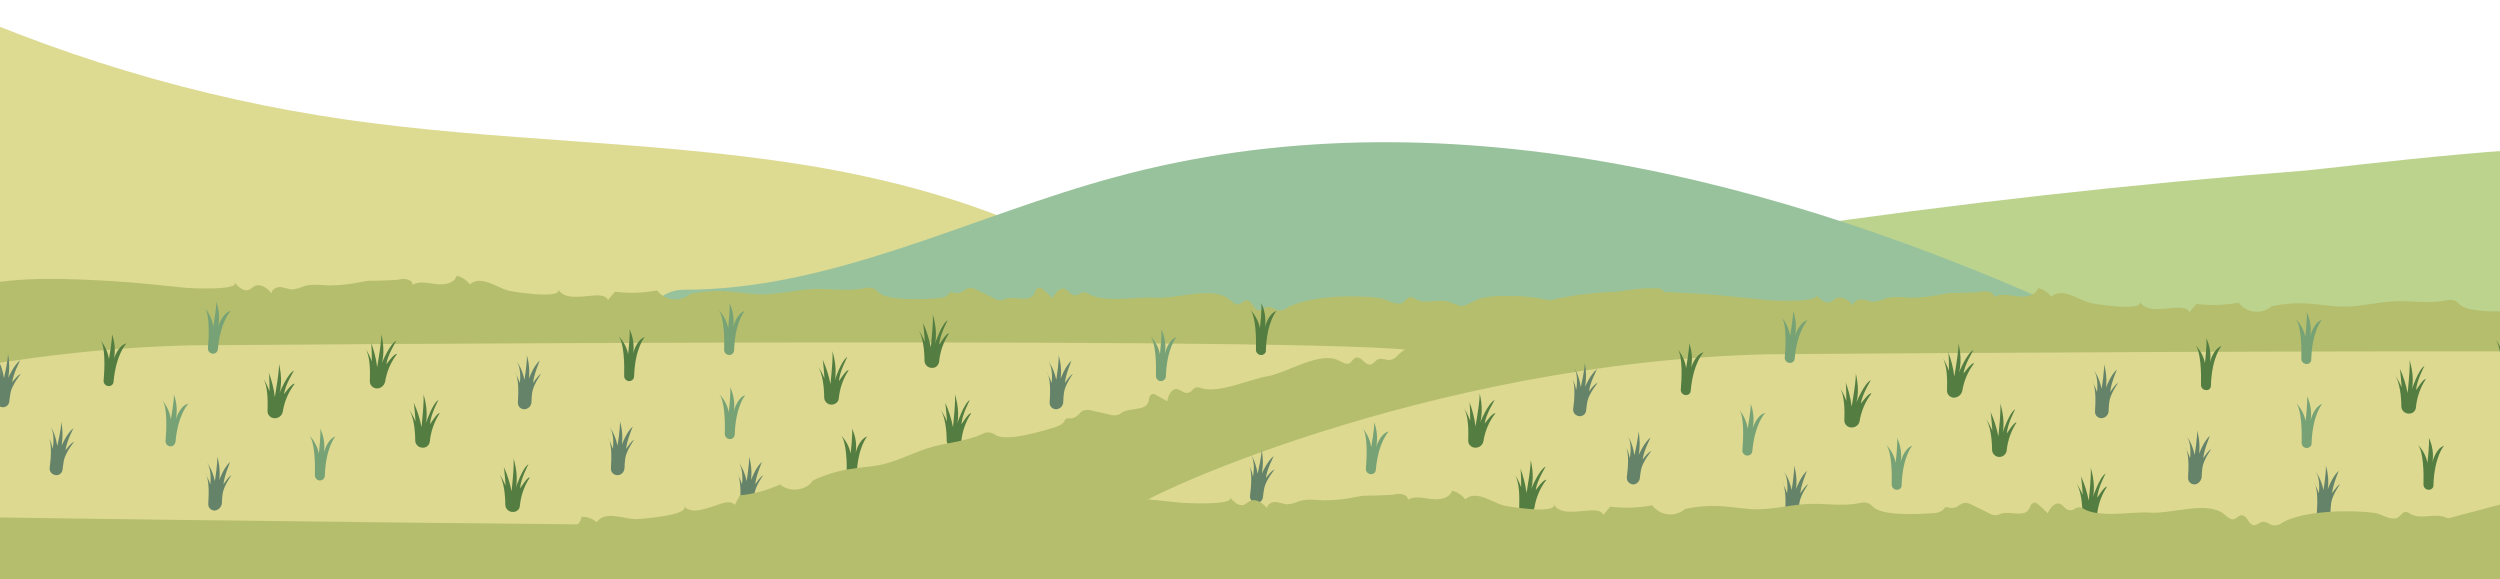 <?xml version="1.0" encoding="utf-8"?>
<!-- Generator: Adobe Illustrator 23.0.6, SVG Export Plug-In . SVG Version: 6.00 Build 0)  -->
<svg version="1.1" id="Layer_1" xmlns="http://www.w3.org/2000/svg" xmlns:xlink="http://www.w3.org/1999/xlink" x="0px" y="0px"
	 viewBox="0 0 755 175" style="enable-background:new 0 0 755 175;" xml:space="preserve">
<style type="text/css">
	.st0{clip-path:url(#SVGID_2_);}
	.st1{clip-path:url(#SVGID_4_);}
	.st2{clip-path:url(#SVGID_6_);}
	.st3{fill:#BBD38D;}
	.st4{clip-path:url(#SVGID_8_);}
	.st5{fill:#DDDA91;}
	.st6{clip-path:url(#SVGID_10_);}
	.st7{fill:#98C29C;}
	.st8{fill:#B5BE6D;}
	.st9{fill:#DDD990;}
	.st10{fill:#537D41;}
	.st11{fill:#658369;}
	.st12{fill:#547D41;}
	.st13{fill:#77A275;}
	.st14{fill:none;}
</style>
<g>
	<defs>
		<rect id="SVGID_1_" width="755" height="175"/>
	</defs>
	<clipPath id="SVGID_2_">
		<use xlink:href="#SVGID_1_"  style="overflow:visible;"/>
	</clipPath>
	<g class="st0">
		<defs>
			<rect id="SVGID_3_" x="-5" y="-3.6" width="765" height="178.6"/>
		</defs>
		<clipPath id="SVGID_4_">
			<use xlink:href="#SVGID_3_"  style="overflow:visible;"/>
		</clipPath>
		<g class="st1">
			<g>
				<defs>
					<rect id="SVGID_5_" x="-6.2" y="-8.4" width="764.4" height="158.8"/>
				</defs>
				<clipPath id="SVGID_6_">
					<use xlink:href="#SVGID_5_"  style="overflow:visible;"/>
				</clipPath>
				<g class="st2">
					<path class="st3" d="M784.8,46.3c8.1,18.3,15.7,41.4,2.8,56.8c-7.2,8.6-18.6,11.8-29.4,14.7c-64.1,16.9-129.2,34-195.5,32.6
						c-20.4-0.4-42-3-58.7-14.8c-13.1-9.2-27.1-31.4-20-48c7.6-17.7,38.4-16.2,54.1-18.4c52.5-7.7,105.2-13.6,158.2-17.7
						C705.2,50.7,782.5,41,784.8,46.3z"/>
				</g>
			</g>
			<g>
				<defs>
					<rect id="SVGID_7_" x="-6.2" y="-8.4" width="764.4" height="158.8"/>
				</defs>
				<clipPath id="SVGID_8_">
					<use xlink:href="#SVGID_7_"  style="overflow:visible;"/>
				</clipPath>
				<g class="st4">
					<path class="st5" d="M362.6,103.1C330.2,71.4,285,56.3,240.3,49.4s-90.4-6.8-135.2-13.2C59.6,29.7,15.3,16.3-26.2-3.3
						c-9-4.2-10.1,7.8-12.1,17.5C-44.6,43.9-33,76.5-9.7,95.9c21.4,17.7,50.3,23.7,78,24.1s55.4-4.2,83.1-5.2
						c59.1-1.9,117.6,13.1,176.8,14.3c9.6,0.2,19.7-0.1,27.9-5.1C364.3,119,369.5,109.7,362.6,103.1z"/>
				</g>
			</g>
			<g>
				<defs>
					<rect id="SVGID_9_" x="-6.2" y="-8.4" width="764.4" height="158.8"/>
				</defs>
				<clipPath id="SVGID_10_">
					<use xlink:href="#SVGID_9_"  style="overflow:visible;"/>
				</clipPath>
				<g class="st6">
					<path class="st7" d="M628.4,95.4c-91.1-41.8-194.6-68.2-291.3-42c-43.6,11.7-85.4,34.1-130.5,34.1c-7.3,0-11.6,5.7-11.7,13
						s4.7,13.8,10.2,18.5c17.7,15.4,42.8,18.5,66.2,20C391.9,147,513.1,132.2,628.4,95.4z"/>
				</g>
			</g>
			<path class="st8" d="M471.2,93.9c1.3,1,0.8-2.2-0.8-2.6c-4.9-1.3-10-2-15.1-1.9c-2.8-0.1-5.5,0.1-8.2,0.7c-1.7,0.5-4.4,2.5-6,2.3
				c-1.3-0.2-2.5-1-3.8-1.3c-3.2-0.9-7.2,1-10-0.9c-2.5-1.7-2.5,1.5-4.8,1.5s-3.7-1.4-6-1.7c-7-1-21.2-0.7-27.5,2.8
				c-0.8,0.6-1.7,1-2.7,1c-1.2-0.1-2.3-1.3-3.5-1.1c-1,0.1-1.7,1.1-2.7,1c-1.6-0.2-1.9-3-3.6-3c-0.9,0-1.5,1-2.4,1.2
				c-1.1,0.2-2-0.8-2.9-1.5c-4.9-4.2-16.1,0-22.4-0.5c-5.3-0.4-15.6,1.8-20.3-1.3c-0.7-0.4-1.6-0.4-2.2,0c-0.8,0.7-1.9,0.8-2.8,0.2
				c-0.6-0.4-1.1-1.2-1.8-1.5c-1.6-0.7-3.1,1.2-3.8,2.8c-0.9-0.9-1.8-1.8-2.8-2.6c-0.4-0.4-1-0.9-1.7-0.4c-0.4,0.2-0.7,0.6-0.8,1
				c-1.2,3.7-5.7,1.2-8.7,2.1c-0.5,0.2-1,0.4-1.5,0.5c-0.9,0-1.7-0.2-2.4-0.7l-4.9-2.4c-0.8-0.5-1.7-0.7-2.6-0.6
				c-0.7,0.3-1.3,0.6-1.9,1.1c-0.9,0.5-2,0.5-2.9,0.2c-0.4-0.2-0.9,0-1.1,0.4c-0.6,1-2.3,1.4-3.6,1.4c-3.5,0.2-15.4,1-18-2.1
				c-0.8-0.9-2-1.3-3.2-1.1c-6.6,1.4-11.5-0.1-17.9,0.5c-4.6,0.4-9.1,1.5-13.8,1.5c-3.4,0-6.9-0.7-10.3-0.9c-3.8-0.3-7.7,0-11.4,0.8
				c-2.9,2.5-7.2,2.1-9.6-0.7c-0.1-0.1-0.2-0.3-0.3-0.4c-4.2,0.8-8.5,0.9-12.8,0.4l-2.1,2.5c-0.5-1.3-2.2-1.4-3.5-1.4
				c-3.4,0.1-9.8,1.7-11.5-1.9c1.5,3.3-14.5,0.7-15.3,0.4c-3.4-1-8.2-4.7-11.4-1.8c-1-1.3-2.4-2.3-4-2.6c-0.7,2.3-3.7,2.8-6.2,2.5
				c-2.4-0.3-5.1-1-7.1,0.2c0-1.5-2.1-1.9-3.5-1.7c-0.8,0.2-1.7,0.3-2.5,0.3c-2,0.1-5.4,0.2-7.4,0.2l-1.9,0.3
				c-3.3,0.7-6.6,1.1-10,1.1c-2.4-0.1-5-0.5-7.4,0.2c-1.2,0.5-2.4,0.9-3.6,1c-1.2,0-2.4-0.6-3.6-0.7c-1.2-0.1-2.7,0.7-2.6,1.9
				c-1.3-1.5-3.3-3.1-5.2-2.2c-0.6,0.3-1.1,0.9-1.7,1.1c-1.6,0.7-3.3-0.9-4.4-2.3c2,2.7-14.7,1.8-14.8,1.7c-7.3-0.7-14.7-1.6-22-2
				C20,84.1,6.4,83.5-6.6,86.2c-11.6,2.3-23,7.7-30.8,16.5c-1.2,1.3-1.1,3.4,0.2,4.6c0.3,0.3,0.6,0.5,1,0.6
				c8.8,3.4,18.6,3.8,28.1,4.1c28.5,0.9,57.2,1.7,85.7,2.6c85.7,2.6,171.4,5.2,257.1,7.8c9.8,0.3,19.6,0.6,29.2-0.7
				c10.1-1.4,19.9-4.6,30.1-5.7c12.9-1.4,25.8,0.5,38.8,0.3s26.6-3.1,35.7-12.3C470.1,102.3,472.6,92.1,471.2,93.9z"/>
			<path class="st8" d="M235.6,156.7c1.3,1-6.3-4.6-7.9-5c-4.9-1.3-10-2-15.1-1.9c-2.8-0.1-5.5,0.1-8.2,0.7c-1.7,0.5-4.4,2.5-6,2.3
				c-1.3-0.2-2.5-1-3.8-1.3c-3.2-0.9-7.2,1-10-0.9c-2.5-1.7-2.5,1.5-4.8,1.5c-2.2,0-3.7-1.4-6-1.7c-7-1-21.2-0.7-27.5,2.8
				c-0.8,0.6-1.7,1-2.7,1c-1.2-0.1-2.3-1.3-3.5-1.1c-1,0.1-1.7,1.1-2.7,1c-1.6-0.2-1.9-3-3.6-3c-0.9,0-1.5,1-2.4,1.2
				c-1.1,0.2-2-0.8-2.9-1.5c-4.9-4.2-16.1,0-22.4-0.5c-5.3-0.4-15.6,1.8-20.3-1.3c-0.7-0.4-1.6-0.4-2.2,0c-0.8,0.7-1.9,0.8-2.8,0.2
				c-0.6-0.4-1.1-1.2-1.8-1.5c-1.6-0.7-3.1,1.2-3.8,2.8c-0.9-0.9-1.8-1.8-2.8-2.6c-0.4-0.4-1-0.9-1.7-0.4c-0.4,0.2-0.7,0.6-0.8,1
				c-1.2,3.7-5.7,1.2-8.7,2.1c-0.5,0.2-1,0.4-1.5,0.5c-0.9,0-1.7-0.2-2.4-0.7l-4.9-2.4c-0.8-0.5-1.7-0.7-2.6-0.6
				c-0.7,0.3-1.3,0.6-1.9,1.1c-0.9,0.5-2,0.5-2.9,0.2c-0.4-0.2-0.9,0-1.1,0.4c-0.6,1-2.3,1.4-3.6,1.4c-3.5,0.2-15.4,1-18-2.1
				c-0.8-0.9-2-1.3-3.2-1.1c-6.6,1.4-11.5-0.1-17.9,0.5c-4.6,0.4-9.1,1.5-13.8,1.5c-3.4,0-6.9-0.7-10.3-0.9c-3.8-0.3-7.7,0-11.4,0.8
				c-2.9,2.5-7.2,2.1-9.6-0.7c-0.1-0.1-0.2-0.3-0.3-0.4c-4.2,0.8-8.5,0.9-12.8,0.4l-2.1,2.5c-0.5-1.3-2.2-1.4-3.5-1.4
				c-3.4,0.1-9.8,1.7-11.5-1.9c1.5,3.3-14.5,0.7-15.3,0.4c-3.4-1-8.2-4.7-11.4-1.8c-1-1.3-2.4-2.3-4-2.6c-0.7,2.3-3.7,2.8-6.2,2.5
				s-5.1-1-7.1,0.2c0-1.5-2.1-1.9-3.5-1.7c-0.8,0.2-1.7,0.3-2.5,0.3c-2,0.1-5.4,0.2-7.4,0.2l-1.9,0.3c-3.3,0.7-6.6,1.1-10,1.1
				c-2.4-0.1-5-0.5-7.4,0.2c-1.2,0.5-2.4,0.9-3.6,1c-1.2,0-2.4-0.6-3.6-0.7s-2.7,0.7-2.6,1.9c-1.3-1.5-3.3-3.1-5.2-2.2
				c-0.6,0.3-1.1,0.8-1.7,1.1c-1.6,0.7-3.3-0.9-4.4-2.3c2,2.7-14.7,1.8-14.8,1.7c-7.3-0.7-14.7-1.6-22-2
				c-13.3-0.7-26.8-1.3-39.9,1.3c-11.6,2.3-23,7.7-30.8,16.5c-1.2,1.3-1.1,3.4,0.2,4.6c0.3,0.3,0.6,0.5,1,0.6
				c8.8,3.4,18.6,3.8,28.1,4.1c28.5,0.9,57.2,1.7,85.7,2.6c85.7,2.6,171.4,5.2,257.1,7.8c9.8,0.3,19.6,0.6,29.2-0.7
				c10.1-1.4,19.9-4.6,30.1-5.7c12.9-1.4,25.8-2.4,38.8-2.7c13-0.3,26.6-3.1,35.7-12.3C227.5,159.6,237.1,154.8,235.6,156.7z"/>
			<path class="st9" d="M243.5,159c0,0-379.6-3.1-379.6-6.6c0-3.4,90.3-45.7,193.7-48.1c0,0,376.8-3.1,371,2.3
				C422.7,112.2,243.5,159,243.5,159z"/>
			<path class="st10" d="M32.7,116.6L32.7,116.6c-0.9-0.1-1.5-0.9-1.4-1.7c0.3-3.1,0.6-10.3-1-12.2c1.4,1.7,2.3,3.6,2.6,5.8
				c0,0,1.1-6.3,0.9-7.6c0.9,2.4,1.1,5,0.6,7.5c0,0,1.2-4.1,3.8-4.7c0,0-3.1,3-3.9,11.5C34.3,116,33.6,116.7,32.7,116.6
				C32.8,116.6,32.8,116.6,32.7,116.6z"/>
			<path class="st11" d="M0.8,123L0.8,123c-1.1-0.1-2-1-1.9-2.1c0,0,0-0.1,0-0.1c0.4-2.8,0.7-7.5-0.3-9.2c0.6,1.1,1,2.3,1.2,3.5
				c0,0,0.9-4.7-0.7-6.7c0,0,1.4,1.4,2.1,5.8c0,0,1.3-5.7,1.2-7.3c0.5,2.4,0.5,4.8,0.1,7.2c0,0,1.6-3.8,3.6-5.3c0,0-2.2,4.2-2.4,6.7
				c0,0,1.5-2.2,2.6-2.6c0,0-2.6,3.2-3.1,5.6c-0.2,1-0.3,2-0.4,2.8C2.7,122.3,1.8,123,0.8,123z"/>
			<path class="st12" d="M82.8,126.3L82.8,126.3c-1.2-0.1-2.1-1.1-2-2.3c0,0,0-0.1,0-0.1c0.1-2.7,0.1-7.4-1.4-9.8
				c0.8,1.3,1.5,2.7,2,4.1c0,0,0-5.6-0.3-5.9c0.9,2.4,1.6,5,1.9,7.6c0,0,1.6-9.1,1.2-10.2c0,0,1.4,4.9,0.2,9c0,0,2.4-5.9,4.4-6.8
				c0,0-2.8,4.6-3,7.1c0,0,2.4-3.4,3.2-3.1c-1.9,2.5-3.1,5.3-3.6,8.4C85.2,125.5,84.1,126.4,82.8,126.3z"/>
			<path class="st13" d="M51.4,134.8L51.4,134.8c-0.9-0.1-1.5-0.9-1.4-1.7c0.3-3.1,0.6-10.3-1-12.2c1.4,1.7,2.3,3.6,2.6,5.8
				c0,0,1.1-6.3,0.9-7.6c0.9,2.4,1.1,5,0.6,7.5c0,0,1.2-4.1,3.8-4.7c0,0-3.1,3-3.9,11.5C52.9,134.2,52.2,134.9,51.4,134.8
				C51.4,134.8,51.4,134.8,51.4,134.8z"/>
			<path class="st11" d="M16.9,143.5L16.9,143.5c-1.1-0.1-2-1-1.9-2.1c0,0,0-0.1,0-0.1c0.4-2.8,0.7-7.5-0.3-9.2
				c0.6,1.1,1,2.3,1.2,3.5c0,0,0.9-4.7-0.7-6.7c0,0,1.4,1.4,2.1,5.8c0,0,1.3-5.7,1.2-7.3c0.5,2.4,0.5,4.8,0.1,7.2
				c0,0,1.6-3.8,3.6-5.3c0,0-2.2,4.2-2.4,6.7c0,0,1.5-2.2,2.6-2.6c0,0-2.6,3.2-3.1,5.6c-0.2,1-0.3,2-0.4,2.8
				C18.8,142.8,17.9,143.6,16.9,143.5z"/>
			<path class="st12" d="M-30.8,132.5L-30.8,132.5c-1.2-0.1-2.1-1.1-2-2.3c0,0,0-0.1,0-0.1c0.1-2.7,0.1-7.4-1.4-9.8
				c0.8,1.3,1.5,2.7,2,4.1c0,0,0-5.6-0.3-5.9c0.9,2.4,1.6,5,1.9,7.6c0,0,1.6-9.1,1.2-10.2c0,0,1.4,4.9,0.2,9c0,0,2.4-5.9,4.4-6.8
				c0,0-2.8,4.6-3,7.1c0,0,2.4-3.4,3.2-3.1c-1.9,2.5-3.1,5.3-3.6,8.4C-28.5,131.7-29.6,132.6-30.8,132.5z"/>
			<path class="st13" d="M-62.4,140.4L-62.4,140.4c-0.9-0.1-1.5-0.9-1.4-1.7c0.3-3.1,0.6-10.3-1-12.2c1.4,1.7,2.3,3.6,2.6,5.8
				c0,0,1.1-6.3,0.9-7.6c0.9,2.4,1.1,5,0.6,7.5c0,0,1.2-4.1,3.8-4.7c0,0-3.1,3-3.9,11.5c0,0.8-0.6,1.4-1.3,1.4
				C-62.2,140.4-62.3,140.4-62.4,140.4z"/>
			<path class="st11" d="M-96.9,149.2L-96.9,149.2c-1.1-0.1-2-1-1.9-2.1c0,0,0-0.1,0-0.1c0.4-2.8,0.7-7.5-0.3-9.2
				c0.6,1.1,1,2.3,1.2,3.5c0,0,0.9-4.7-0.7-6.7c0,0,1.4,1.4,2.1,5.8c0,0,1.3-5.7,1.2-7.3c0.5,2.4,0.5,4.8,0.1,7.2
				c0,0,1.6-3.8,3.6-5.3c0,0-2.2,4.2-2.4,6.7c0,0,1.5-2.2,2.6-2.6c0,0-2.6,3.2-3.1,5.6c-0.2,1-0.3,2-0.4,2.8
				C-95,148.5-95.9,149.3-96.9,149.2z"/>
			<path class="st12" d="M-15.4,152.4L-15.4,152.4c-1.2-0.1-2.1-1.1-2-2.3c0,0,0-0.1,0-0.1c0.1-2.7,0.1-7.4-1.4-9.8
				c0.8,1.3,1.5,2.7,2,4.1c0,0,0-5.6-0.3-5.9c0.9,2.4,1.6,5,1.9,7.6c0,0,1.6-9.1,1.2-10.2c0,0,1.4,4.9,0.2,9c0,0,2.4-5.9,4.4-6.8
				c0,0-2.8,4.6-3,7.1c0,0,2.4-3.4,3.2-3.1c-1.9,2.5-3.1,5.3-3.6,8.4C-13.1,151.6-14.2,152.5-15.4,152.4z"/>
			<path class="st13" d="M64.2,106.8L64.2,106.8c-0.9-0.1-1.5-0.9-1.4-1.7c0.3-3.1,0.6-10.3-1-12.2c1.4,1.7,2.3,3.6,2.6,5.8
				c0,0,1.1-6.3,0.9-7.6c0.9,2.4,1.1,5,0.6,7.5c0,0,1.2-4.1,3.8-4.7c0,0-3.1,3-3.9,11.5c0,0.8-0.7,1.4-1.4,1.4
				C64.3,106.8,64.2,106.8,64.2,106.8z"/>
			<path class="st12" d="M113.7,117.3L113.7,117.3c-1.2-0.1-2.1-1.1-2-2.3c0,0,0-0.1,0-0.1c0.1-2.7,0.1-7.4-1.4-9.8
				c0.8,1.3,1.5,2.7,2,4.1c0,0,0-5.6-0.3-5.9c0.9,2.4,1.6,5,1.9,7.6c0,0,1.6-9.1,1.2-10.2c0,0,1.4,4.9,0.2,9c0,0,2.4-5.9,4.4-6.8
				c0,0-2.8,4.6-3,7.1c0,0,2.4-3.4,3.2-3.1c-1.9,2.5-3.1,5.3-3.6,8.4C116,116.5,114.9,117.4,113.7,117.3z"/>
			<path class="st10" d="M190,115.1L190,115.1c-0.8,0-1.5-0.7-1.5-1.5c0,0,0-0.1,0-0.1c0.1-3.2,0-10.3-1.8-12.1
				c1.5,1.5,2.6,3.5,3,5.6c0,0,0.7-6.3,0.4-7.6c1.1,2.3,1.5,4.9,1.1,7.4c0,0,0.9-4.1,3.5-5c0,0-2.9,3.2-3.2,11.8
				C191.5,114.4,190.9,115.1,190,115.1C190,115.1,190,115.1,190,115.1z"/>
			<path class="st11" d="M158.4,123.6L158.4,123.6c-1.1,0-2-0.8-2-1.9c0-0.1,0-0.2,0-0.3c0.2-2.8,0.3-7.5-0.9-9.1
				c0.6,1.1,1.1,2.2,1.5,3.4c0,0,0.6-4.8-1.1-6.6c0,0,1.5,1.3,2.5,5.6c0,0,0.9-5.8,0.7-7.4c0.7,2.3,0.9,4.7,0.6,7.1
				c0,0,1.4-3.9,3.3-5.5c0,0-1.9,4.5-2,6.8c0,0,1.4-2.3,2.4-2.8c0,0-2.4,3.3-2.7,5.8c-0.1,1-0.2,2-0.2,2.8
				C160.4,122.7,159.5,123.5,158.4,123.6z"/>
			<path class="st12" d="M251.1,122.2L251.1,122.2c-1.2,0-2.2-1-2.2-2.2c0-2.7-0.4-7.4-2.1-9.7c0.9,1.3,1.6,2.6,2.2,4
				c0,0-0.4-5.6-0.6-5.8c1.1,2.4,1.9,4.9,2.4,7.5c0,0,1-9.2,0.5-10.2c0,0,1.7,4.8,0.8,9c0,0,2-6,3.8-7c0,0-2.5,4.7-2.5,7.3
				c0,0,2.2-3.6,2.9-3.3c-1.7,2.6-2.7,5.5-3,8.6C253.2,121.4,252.2,122.2,251.1,122.2z"/>
			<path class="st13" d="M220.4,132.6L220.4,132.6c-0.8,0-1.5-0.7-1.5-1.5c0,0,0-0.1,0-0.1c0.1-3.2,0-10.3-1.8-12.1
				c1.5,1.5,2.6,3.5,3,5.6c0,0,0.7-6.3,0.4-7.6c1.1,2.3,1.5,4.9,1.1,7.4c0,0,0.9-4.1,3.5-5c0,0-2.9,3.2-3.2,11.8
				c0,0.8-0.6,1.5-1.4,1.5C220.5,132.6,220.4,132.6,220.4,132.6z"/>
			<path class="st11" d="M186.5,143.5L186.5,143.5c-1.1,0-2-0.8-2-1.9c0-0.1,0-0.2,0-0.3c0.2-2.8,0.3-7.5-0.9-9.1
				c0.6,1.1,1.1,2.2,1.5,3.4c0,0,0.6-4.8-1.1-6.6c0,0,1.5,1.3,2.5,5.6c0,0,0.9-5.8,0.7-7.4c0.7,2.3,0.9,4.7,0.6,7.1
				c0,0,1.4-3.9,3.3-5.5c0,0-1.9,4.5-2,6.8c0,0,1.4-2.3,2.4-2.8c0,0-2.4,3.3-2.7,5.8c-0.1,1-0.2,2-0.2,2.8
				C188.5,142.6,187.6,143.5,186.5,143.5z"/>
			<path class="st12" d="M127.6,135.2L127.6,135.2c-1.2,0-2.2-1-2.2-2.2c0-2.7-0.4-7.4-2.1-9.7c0.9,1.3,1.6,2.6,2.2,4
				c0,0-0.4-5.6-0.6-5.8c1.1,2.4,1.9,4.9,2.4,7.5c0,0,1-9.2,0.5-10.2c0,0,1.7,4.8,0.8,9c0,0,2-6,3.8-7c0,0-2.5,4.7-2.5,7.3
				c0,0,2.2-3.6,2.9-3.3c-1.7,2.6-2.7,5.5-3,8.6C129.6,134.5,128.7,135.3,127.6,135.2z"/>
			<path class="st13" d="M96.6,145.1L96.6,145.1c-0.8,0-1.5-0.7-1.5-1.5c0,0,0-0.1,0-0.1c0.1-3.2,0-10.3-1.8-12.1
				c1.5,1.5,2.6,3.5,3,5.6c0,0,0.7-6.3,0.4-7.6c1.1,2.3,1.5,4.9,1.1,7.4c0,0,0.9-4.1,3.5-5c0,0-2.9,3.2-3.2,11.8
				C98.1,144.5,97.4,145.1,96.6,145.1C96.6,145.1,96.6,145.1,96.6,145.1z"/>
			<path class="st11" d="M64.9,154.2L64.9,154.2c-1.1,0-2-0.8-2-1.9c0-0.1,0-0.2,0-0.3c0.2-2.8,0.3-7.5-0.9-9.1
				c0.6,1.1,1.1,2.2,1.5,3.4c0,0,0.6-4.8-1.1-6.6c0,0,1.5,1.3,2.5,5.6c0,0,0.9-5.8,0.7-7.4c0.7,2.3,0.9,4.7,0.6,7.1
				c0,0,1.4-3.9,3.3-5.5c0,0-1.9,4.5-2,6.8c0,0,1.4-2.3,2.4-2.8c0,0-2.4,3.3-2.7,5.8c-0.1,1-0.2,2-0.2,2.8
				C66.8,153.2,66,154,64.9,154.2z"/>
			<path class="st12" d="M154.8,154.6L154.8,154.6c-1.2,0-2.2-1-2.2-2.2c0-2.7-0.4-7.4-2.1-9.7c0.9,1.3,1.6,2.6,2.2,4
				c0,0-0.4-5.6-0.6-5.8c1.1,2.4,1.9,4.9,2.4,7.5c0,0,1-9.2,0.5-10.2c0,0,1.7,4.8,0.8,9c0,0,2-6,3.8-7c0,0-2.5,4.7-2.5,7.3
				c0,0,2.2-3.6,2.9-3.3c-1.7,2.6-2.7,5.5-3,8.6C156.9,153.9,155.9,154.7,154.8,154.6C154.8,154.6,154.8,154.6,154.8,154.6z"/>
			<path class="st13" d="M220.2,107.2L220.2,107.2c-0.8,0-1.5-0.7-1.5-1.5c0,0,0-0.1,0-0.1c0.1-3.2,0-10.3-1.8-12.1
				c1.5,1.5,2.6,3.5,3,5.6c0,0,0.7-6.3,0.4-7.6c1.1,2.3,1.5,4.9,1.1,7.4c0,0,0.9-4.1,3.5-5c0,0-2.9,3.2-3.2,11.8
				c0,0.8-0.6,1.5-1.4,1.5C220.4,107.2,220.3,107.2,220.2,107.2z"/>
			<path class="st13" d="M350.6,115.1L350.6,115.1c-0.8,0-1.5-0.7-1.5-1.5c0,0,0-0.1,0-0.1c0.1-3.2,0-10.3-1.8-12.1
				c1.5,1.5,2.6,3.5,3,5.6c0,0,0.7-6.3,0.4-7.6c1.1,2.3,1.5,4.9,1.1,7.4c0,0,0.9-4.1,3.5-5c0,0-2.9,3.2-3.2,11.8
				C352.1,114.4,351.4,115.1,350.6,115.1C350.6,115.1,350.6,115.1,350.6,115.1z"/>
			<path class="st11" d="M319,123.6L319,123.6c-1.1,0-2-0.8-2-1.9c0-0.1,0-0.2,0-0.3c0.2-2.8,0.3-7.5-0.9-9.1
				c0.6,1.1,1.1,2.2,1.5,3.4c0,0,0.6-4.8-1.1-6.6c0,0,1.5,1.3,2.5,5.6c0,0,0.9-5.8,0.7-7.4c0.7,2.3,0.9,4.7,0.6,7.1
				c0,0,1.4-3.9,3.3-5.5c0,0-1.9,4.5-2,6.8c0,0,1.4-2.3,2.4-2.8c0,0-2.4,3.3-2.7,5.8c-0.1,1-0.2,2-0.2,2.8
				C321,122.7,320.1,123.5,319,123.6z"/>
			<path class="st12" d="M288.1,135.2L288.1,135.2c-1.2,0-2.2-1-2.2-2.2c0-2.7-0.4-7.4-2.1-9.7c0.9,1.3,1.6,2.6,2.2,4
				c0,0-0.4-5.6-0.6-5.8c1.1,2.4,1.9,4.9,2.4,7.5c0,0,1-9.2,0.5-10.2c0,0,1.7,4.8,0.8,9c0,0,2-6,3.8-7c0,0-2.5,4.7-2.5,7.3
				c0,0,2.2-3.6,2.9-3.3c-1.7,2.6-2.7,5.5-3,8.6C290.2,134.5,289.2,135.3,288.1,135.2z"/>
			<path class="st10" d="M257.2,145.1L257.2,145.1c-0.8,0-1.5-0.7-1.5-1.5c0,0,0-0.1,0-0.1c0.1-3.2,0-10.3-1.8-12.1
				c1.5,1.5,2.6,3.5,3,5.6c0,0,0.7-6.3,0.4-7.6c1.1,2.3,1.5,4.9,1.1,7.4c0,0,0.9-4.1,3.5-5c0,0-2.9,3.2-3.2,11.8
				C258.7,144.5,258.1,145.1,257.2,145.1C257.2,145.1,257.2,145.1,257.2,145.1z"/>
			<path class="st11" d="M225.5,154.2L225.5,154.2c-1.1,0-2-0.8-2-1.9c0-0.1,0-0.2,0-0.3c0.2-2.8,0.3-7.5-0.9-9.1
				c0.6,1.1,1.1,2.2,1.5,3.4c0,0,0.6-4.8-1.1-6.6c0,0,1.5,1.3,2.5,5.6c0,0,0.9-5.8,0.7-7.4c0.7,2.3,0.9,4.7,0.6,7.1
				c0,0,1.4-3.9,3.3-5.5c0,0-1.9,4.5-2,6.8c0,0,1.4-2.3,2.4-2.8c0,0-2.4,3.3-2.7,5.8c-0.1,1-0.2,2-0.2,2.8
				C227.4,153.2,226.6,154,225.5,154.2z"/>
			<path class="st10" d="M380.8,107.2L380.8,107.2c-0.8,0-1.5-0.7-1.5-1.5c0,0,0-0.1,0-0.1c0.1-3.2,0-10.3-1.8-12.1
				c1.5,1.5,2.6,3.5,3,5.6c0,0,0.7-6.3,0.4-7.6c1.1,2.3,1.5,4.9,1.1,7.4c0,0,0.9-4.1,3.5-5c0,0-2.9,3.2-3.2,11.8
				c0.1,0.8-0.5,1.4-1.2,1.5C381,107.2,380.9,107.2,380.8,107.2z"/>
			<path class="st12" d="M281.4,111.1L281.4,111.1c-1.2,0-2.2-1-2.2-2.2c0-2.7-0.4-7.4-2.1-9.7c0.9,1.3,1.6,2.6,2.2,4
				c0,0-0.4-5.6-0.6-5.8c1.1,2.4,1.9,4.9,2.4,7.5c0,0,1-9.2,0.5-10.2c0,0,1.7,4.8,0.8,9c0,0,2-6,3.8-7c0,0-2.5,4.7-2.5,7.3
				c0,0,2.2-3.6,2.9-3.3c-1.7,2.6-2.7,5.5-3,8.6C283.4,110.4,282.5,111.2,281.4,111.1z"/>
			<path class="st8" d="M502.3,89.5c1.5,0.7,0.3-2.3-1.3-2.4c-5.1-0.2-10.2,0.4-15.1,1.6c-2.7,0.5-5.3,1.4-7.8,2.5
				c-1.6,0.8-3.6,3.4-5.3,3.6c-1.3,0.1-2.6-0.4-4-0.4c-3.4-0.1-6.8,2.6-9.9,1.4c-2.8-1.1-2.1,2-4.2,2.5c-2.3,0.5-3.9-0.5-6.3-0.3
				c-7,0.7-20.8,4.2-26.1,9.1c-0.6,0.8-1.5,1.4-2.4,1.6c-1.2,0.2-2.5-0.7-3.7-0.2c-0.9,0.4-1.4,1.5-2.4,1.6
				c-1.6,0.2-2.6-2.5-4.3-2.1c-0.9,0.2-1.2,1.3-2,1.7c-1,0.5-2.1-0.3-3.1-0.8c-5.8-3-15.6,3.7-21.9,4.8c-5.2,0.8-14.7,5.4-20.1,3.4
				c-0.8-0.3-1.7-0.1-2.2,0.6c-0.6,0.8-1.7,1.2-2.6,0.8c-0.7-0.4-1.4-0.8-2.1-1c-1.7-0.3-2.7,1.9-3,3.7c-1.1-0.6-2.2-1.3-3.3-1.9
				c-0.5-0.3-1.1-0.6-1.7,0c-0.3,0.3-0.5,0.8-0.5,1.2c-0.3,3.9-5.3,2.4-8,4c-0.4,0.3-0.9,0.6-1.4,0.8c-0.8,0.2-1.7,0.2-2.5-0.1
				l-5.3-1.2c-0.9-0.3-1.8-0.3-2.7,0c-0.7,0.3-1.1,1-1.7,1.5c-0.8,0.7-1.8,1-2.8,0.8c-0.4,0-0.8,0.2-1,0.6c-0.4,1.1-1.9,1.8-3.2,2.2
				c-3.4,1-14.8,4.6-18,2.1c-1-0.7-2.3-0.8-3.4-0.3c-6.1,2.8-11.3,2.6-17.3,4.6c-4.4,1.5-8.5,3.6-13,4.7c-3.3,0.8-6.9,0.9-10.3,1.5
				c-3.8,0.6-7.5,1.8-10.9,3.4c-2,3.1-7.1,3.7-9.9,1.2c-3.9,1.8-8,2.9-12.2,3.3l-1.5,2.9c-0.8-1.1-2.5-0.9-3.8-0.5
				c-3.2,0.9-9.2,3.9-11.6,0.8c2.3,2.9-13.9,4-14.8,4c-3.6-0.2-9.1-2.6-11.5,0.9c-1.3-1.1-2.9-1.7-4.6-1.6c-0.2,2.4-2.9,3.6-5.4,3.9
				c-2.4,0.3-5.2,0.2-6.9,1.8c-0.4-1.4-2.5-1.4-3.8-0.8c-0.8,0.4-1.6,0.6-2.4,0.8c-2,0.5-5.2,1.4-7.2,1.9l-1.8,0.8
				c-3,1.5-6.2,2.6-9.5,3.4c-2.4,0.5-5,0.7-7.1,1.9c-1.1,0.6-2,1.5-3.2,1.8c-1.2,0.1-2.5,0.2-3.7,0.1c-1.2,0.2-2.5,1.3-2.1,2.4
				c-1.7-1.1-3.9-2.2-5.6-0.9c-0.5,0.4-0.8,1.1-1.4,1.5c-1.4,1-3.4-0.1-4.8-1.3c2.5,2.1-13.9,5.2-14,5.2c-7.3,1-14.6,1.8-21.9,3.1
				c-13.1,2.4-26.3,5-38.5,10.5c-10.7,5-20.6,12.9-26.1,23.2c-0.9,1.6-0.3,3.6,1.3,4.5c0.3,0.2,0.7,0.3,1.1,0.4
				c9.3,1.3,19-0.6,28.3-2.5c28-5.8,56-11.6,84-17.4c84-17.4,168-34.8,251.9-52.1c9.6-2,19.2-3.9,28.3-7.5
				c9.5-3.7,18.3-9.1,27.9-12.4c12.1-4.4,25.3-5.5,37.7-8.7c12.4-3.2,25.2-9.2,31.9-20.3C503.4,97.9,503.4,87.4,502.3,89.5z"/>
			<polygon class="st14" points="64,240.7 64,79.3 484.6,79.3 484.6,232.4 			"/>
			<path class="st8" d="M931.7,98.6l-451-1.6c-0.2,0-0.4,0-0.5,0.1L17.8,216.3c-1,0.3-1.6,1.4-1.3,2.4c0.2,0.8,0.9,1.3,1.7,1.4
				l913.4,13.7c1.1,0,1.9-0.9,1.9-1.9v0V100.5c0.1-1-0.7-1.8-1.6-1.9C931.8,98.6,931.8,98.6,931.7,98.6z"/>
			<path class="st8" d="M948.8,97.6c1.3,1,0.8-2.2-0.8-2.6c-4.9-1.3-10-2-15.1-1.9c-2.8-0.1-5.5,0.1-8.2,0.7c-1.7,0.5-4.4,2.5-6,2.3
				c-1.3-0.2-2.5-1-3.8-1.3c-3.2-0.9-7.2,1-10-0.9c-2.5-1.7-2.5,1.5-4.8,1.5s-3.7-1.4-6-1.7c-7-1-21.2-0.7-27.5,2.8
				c-0.8,0.6-1.7,1-2.7,1c-1.2-0.1-2.3-1.3-3.5-1.1c-1,0.1-1.7,1.1-2.7,1c-1.6-0.2-1.9-3-3.6-3c-0.9,0-1.5,1-2.4,1.2
				c-1.1,0.2-2-0.8-2.9-1.5c-4.9-4.2-16.1,0-22.4-0.5c-5.3-0.4-15.6,1.8-20.3-1.3c-0.7-0.4-1.6-0.4-2.2,0c-0.8,0.7-1.9,0.8-2.8,0.2
				c-0.6-0.4-1.1-1.2-1.8-1.5c-1.6-0.7-3.1,1.2-3.8,2.8c-0.9-0.9-1.8-1.8-2.8-2.6c-0.4-0.4-1-0.9-1.7-0.4c-0.4,0.2-0.7,0.6-0.8,1
				c-1.2,3.7-5.7,1.2-8.7,2.1c-0.5,0.2-1,0.4-1.5,0.5c-0.9,0-1.7-0.2-2.4-0.7l-4.9-2.4c-0.8-0.5-1.7-0.7-2.6-0.6
				c-0.7,0.3-1.3,0.6-1.9,1.1c-0.9,0.5-2,0.5-2.9,0.2c-0.4-0.2-0.9,0-1.1,0.4c-0.6,1-2.3,1.4-3.6,1.4c-3.5,0.2-15.4,1-18-2.1
				c-0.8-0.9-2-1.3-3.2-1.1c-6.6,1.4-11.5-0.1-17.9,0.5c-4.6,0.4-9.1,1.5-13.8,1.5c-3.4,0-6.9-0.7-10.3-0.9c-3.8-0.3-7.7,0-11.4,0.8
				c-2.9,2.5-7.2,2.1-9.6-0.7c-0.1-0.1-0.2-0.3-0.3-0.4c-4.2,0.8-8.5,0.9-12.8,0.4l-2.1,2.5c-0.5-1.3-2.2-1.4-3.5-1.4
				c-3.4,0.1-9.8,1.7-11.5-1.9c1.5,3.3-14.5,0.7-15.3,0.4c-3.4-1-8.2-4.7-11.4-1.8c-1-1.3-2.4-2.3-4-2.6c-0.7,2.3-3.7,2.8-6.2,2.5
				s-5.1-1-7.1,0.2c0-1.5-2.1-1.9-3.5-1.7c-0.8,0.2-1.7,0.3-2.5,0.3c-2,0.1-5.4,0.2-7.4,0.2l-1.9,0.3c-3.3,0.7-6.6,1.1-10,1.1
				c-2.4-0.1-5-0.5-7.4,0.2c-1.2,0.5-2.4,0.9-3.6,1c-1.2,0-2.4-0.6-3.6-0.7s-2.7,0.7-2.6,1.9c-1.3-1.5-3.3-3.1-5.2-2.2
				c-0.6,0.3-1.1,0.8-1.7,1.1c-1.6,0.7-3.3-0.9-4.4-2.3c2,2.7-14.7,1.8-14.8,1.7c-7.3-0.7-14.7-1.6-22-2
				c-13.3-0.7-26.8-1.3-39.9,1.3c-11.6,2.3-23,7.7-30.8,16.5c-1.2,1.3-1.1,3.4,0.2,4.6c0.3,0.3,0.6,0.5,1,0.6
				c8.8,3.4,18.6,3.8,28.1,4.1c28.5,0.9,57.2,1.7,85.7,2.6c85.7,2.6,171.4,5.2,257.1,7.8c9.8,0.3,19.6,0.6,29.2-0.7
				c10.1-1.4,19.9-4.6,30.1-5.7c12.9-1.4,25.8,0.5,38.8,0.3c13-0.2,26.6-3.1,35.7-12.3C947.8,105.9,950.2,95.7,948.8,97.6z"/>
			<path class="st9" d="M719.7,161.7c0,0-379.6-3.1-379.6-6.6c0-3.4,90.3-45.7,193.7-48.1c0,0,376.8-3.1,371,2.3
				C898.9,114.9,719.7,161.7,719.7,161.7z"/>
			<path class="st10" d="M509,119.3L509,119.3c-0.9-0.1-1.5-0.9-1.4-1.7c0.3-3.1,0.6-10.3-1-12.2c1.4,1.7,2.3,3.6,2.6,5.8
				c0,0,1.1-6.3,0.9-7.6c0.9,2.4,1.1,5,0.6,7.5c0,0,1.2-4.1,3.8-4.7c0,0-3.1,3-3.9,11.5C510.6,118.8,509.9,119.4,509,119.3
				C509.1,119.3,509.1,119.3,509,119.3z"/>
			<path class="st11" d="M477,125.7L477,125.7c-1.1-0.1-2-1-1.9-2.1c0,0,0-0.1,0-0.1c0.4-2.8,0.7-7.5-0.3-9.2c0.6,1.1,1,2.3,1.2,3.5
				c0,0,0.9-4.7-0.7-6.7c0,0,1.4,1.4,2.1,5.8c0,0,1.3-5.7,1.2-7.3c0.5,2.4,0.5,4.8,0.1,7.2c0,0,1.6-3.8,3.6-5.3c0,0-2.2,4.2-2.4,6.7
				c0,0,1.5-2.2,2.6-2.6c0,0-2.6,3.2-3.1,5.6c-0.2,1-0.3,2-0.4,2.8C478.9,125,478.1,125.7,477,125.7z"/>
			<path class="st12" d="M559,129.1L559,129.1c-1.2-0.1-2.1-1.1-2-2.3c0,0,0,0,0,0c0.1-2.7,0.1-7.4-1.4-9.8c0.8,1.3,1.5,2.7,2,4.1
				c0,0,0-5.6-0.3-5.9c0.9,2.4,1.6,5,1.9,7.6c0,0,1.6-9.1,1.2-10.2c0,0,1.4,4.9,0.2,9c0,0,2.4-5.9,4.4-6.8c0,0-2.8,4.6-3,7.1
				c0,0,2.4-3.4,3.2-3.1c-1.9,2.5-3.1,5.3-3.6,8.4C561.4,128.4,560.2,129.2,559,129.1z"/>
			<path class="st13" d="M527.6,137.6L527.6,137.6c-0.9-0.1-1.5-0.9-1.4-1.7c0.3-3.1,0.6-10.3-1-12.2c1.4,1.7,2.3,3.6,2.6,5.8
				c0,0,1.1-6.3,0.9-7.6c0.9,2.4,1.1,5,0.6,7.5c0,0,1.2-4.1,3.8-4.7c0,0-3.1,3-3.9,11.5C529.2,137,528.5,137.6,527.6,137.6
				C527.7,137.6,527.7,137.6,527.6,137.6z"/>
			<path class="st11" d="M493.2,146.3L493.2,146.3c-1.1-0.1-2-1-1.9-2.1c0,0,0-0.1,0-0.1c0.4-2.8,0.7-7.5-0.3-9.2
				c0.6,1.1,1,2.3,1.2,3.5c0,0,0.9-4.7-0.7-6.7c0,0,1.4,1.4,2.1,5.8c0,0,1.3-5.7,1.2-7.3c0.5,2.4,0.5,4.8,0.1,7.2
				c0,0,1.6-3.8,3.6-5.3c0,0-2.2,4.2-2.4,6.7c0,0,1.5-2.2,2.6-2.6c0,0-2.6,3.2-3.1,5.6c-0.2,1-0.3,2-0.4,2.8
				C495,145.5,494.2,146.3,493.2,146.3z"/>
			<path class="st12" d="M445.4,135.2L445.4,135.2c-1.2-0.1-2.1-1.1-2-2.3c0,0,0-0.1,0-0.1c0.1-2.7,0.1-7.4-1.4-9.8
				c0.8,1.3,1.5,2.7,2,4.1c0,0,0-5.6-0.3-5.9c0.9,2.4,1.6,5,1.9,7.6c0,0,1.6-9.1,1.2-10.2c0,0,1.4,4.9,0.2,9c0,0,2.4-5.9,4.4-6.8
				c0,0-2.8,4.6-3,7.1c0,0,2.4-3.4,3.2-3.1c-1.9,2.5-3.1,5.3-3.6,8.4C447.8,134.5,446.6,135.3,445.4,135.2z"/>
			<path class="st13" d="M413.9,143.2L413.9,143.2c-0.9-0.1-1.5-0.9-1.4-1.7c0.3-3.1,0.6-10.3-1-12.2c1.4,1.7,2.3,3.6,2.6,5.8
				c0,0,1.1-6.3,0.9-7.6c0.9,2.4,1.1,5,0.6,7.5c0,0,1.2-4.1,3.8-4.7c0,0-3.1,3-3.9,11.5C415.5,142.6,414.8,143.3,413.9,143.2z"/>
			<path class="st11" d="M379.4,151.9L379.4,151.9c-1.1-0.1-2-1-1.9-2.1c0,0,0-0.1,0-0.1c0.4-2.8,0.7-7.5-0.3-9.2
				c0.6,1.1,1,2.3,1.2,3.5c0,0,0.9-4.7-0.7-6.7c0,0,1.4,1.4,2.1,5.8c0,0,1.3-5.7,1.2-7.3c0.5,2.4,0.5,4.8,0.1,7.2
				c0,0,1.6-3.8,3.6-5.3c0,0-2.2,4.2-2.4,6.7c0,0,1.5-2.2,2.6-2.6c0,0-2.6,3.2-3.1,5.6c-0.2,1-0.3,2-0.4,2.8
				C381.3,151.2,380.4,151.9,379.4,151.9z"/>
			<path class="st12" d="M460.8,155.3L460.8,155.3c-1.2-0.1-2.1-1.1-2-2.3c0,0,0-0.1,0-0.1c0.1-2.7,0.1-7.4-1.4-9.8
				c0.8,1.3,1.5,2.7,2,4.1c0,0,0-5.6-0.3-5.9c0.9,2.4,1.6,5,1.9,7.6c0,0,1.6-9.1,1.2-10.2c0,0,1.4,4.9,0.2,9c0,0,2.4-5.9,4.4-6.8
				c0,0-2.8,4.6-3,7.1c0,0,2.4-3.4,3.2-3.1c-1.9,2.5-3.1,5.3-3.6,8.4C463.1,154.5,462,155.3,460.8,155.3z"/>
			<path class="st13" d="M540.4,109.6L540.4,109.6c-0.9-0.1-1.5-0.9-1.4-1.7c0.3-3.1,0.6-10.3-1-12.2c1.4,1.7,2.3,3.6,2.6,5.8
				c0,0,1.1-6.3,0.9-7.6c0.9,2.4,1.1,5,0.6,7.5c0,0,1.2-4.1,3.8-4.7c0,0-3.1,3-3.9,11.5C542,109,541.3,109.7,540.4,109.6
				C540.4,109.6,540.4,109.6,540.4,109.6z"/>
			<path class="st12" d="M590,120.1L590,120.1c-1.2-0.1-2.1-1.1-2-2.3c0,0,0-0.1,0-0.1c0.1-2.7,0.1-7.4-1.4-9.8
				c0.8,1.3,1.5,2.7,2,4.1c0,0,0-5.6-0.3-5.9c0.9,2.4,1.6,5,1.9,7.6c0,0,1.6-9.1,1.2-10.2c0,0,1.4,4.9,0.2,9c0,0,2.4-5.9,4.4-6.8
				c0,0-2.8,4.6-3,7.1c0,0,2.4-3.4,3.2-3.1c-1.9,2.5-3.1,5.3-3.6,8.4C592.3,119.3,591.2,120.1,590,120.1z"/>
			<path class="st10" d="M666.2,117.8L666.2,117.8c-0.8,0-1.5-0.7-1.5-1.5c0,0,0-0.1,0-0.1c0.1-3.2,0-10.3-1.8-12.1
				c1.5,1.5,2.6,3.5,3,5.6c0,0,0.7-6.3,0.4-7.6c1.1,2.3,1.5,4.9,1.1,7.4c0,0,0.9-4.1,3.5-5c0,0-2.9,3.2-3.2,11.8
				c0.1,0.7-0.4,1.4-1.1,1.5C666.4,117.8,666.3,117.8,666.2,117.8z"/>
			<path class="st11" d="M634.7,126.3L634.7,126.3c-1.1,0-2-0.8-2-1.9c0-0.1,0-0.2,0-0.3c0.2-2.8,0.3-7.5-0.9-9.1
				c0.6,1.1,1.1,2.2,1.5,3.4c0,0,0.6-4.8-1.1-6.6c0,0,1.5,1.3,2.5,5.6c0,0,0.9-5.8,0.7-7.4c0.7,2.3,0.9,4.7,0.6,7.1
				c0,0,1.4-3.9,3.3-5.5c0,0-1.9,4.5-2,6.8c0,0,1.4-2.3,2.4-2.8c0,0-2.4,3.3-2.7,5.8c-0.1,1-0.2,2-0.2,2.8
				C636.7,125.4,635.8,126.2,634.7,126.3z"/>
			<path class="st12" d="M727.4,124.9L727.4,124.9c-1.2,0-2.2-1-2.2-2.2c0-2.7-0.4-7.4-2.1-9.7c0.9,1.3,1.6,2.6,2.2,4
				c0,0-0.4-5.6-0.6-5.8c1.1,2.4,1.9,4.9,2.4,7.5c0,0,1-9.2,0.5-10.2c0,0,1.7,4.8,0.8,9c0,0,2-6,3.8-7c0,0-2.5,4.7-2.5,7.3
				c0,0,2.2-3.6,2.9-3.3c-1.7,2.6-2.7,5.5-3,8.6C729.5,124.2,728.5,125,727.4,124.9z"/>
			<path class="st13" d="M696.6,135.3L696.6,135.3c-0.8,0-1.5-0.7-1.5-1.5c0,0,0-0.1,0-0.1c0.1-3.2,0-10.3-1.8-12.1
				c1.5,1.5,2.6,3.5,3,5.6c0,0,0.7-6.3,0.4-7.6c1.1,2.3,1.5,4.9,1.1,7.4c0,0,0.9-4.1,3.5-5c0,0-2.9,3.2-3.2,11.8
				C698.2,134.6,697.5,135.3,696.6,135.3C696.7,135.3,696.6,135.3,696.6,135.3z"/>
			<path class="st11" d="M662.8,146.3L662.8,146.3c-1.1,0-2-0.8-2-1.9c0-0.1,0-0.2,0-0.3c0.2-2.8,0.3-7.5-0.9-9.1
				c0.6,1.1,1.1,2.2,1.5,3.4c0,0,0.6-4.8-1.1-6.6c0,0,1.5,1.3,2.5,5.6c0,0,0.9-5.8,0.7-7.4c0.7,2.3,0.9,4.7,0.6,7.1
				c0,0,1.4-3.9,3.3-5.5c0,0-1.9,4.5-2,6.8c0,0,1.4-2.3,2.4-2.8c0,0-2.4,3.3-2.7,5.8c-0.1,1-0.2,2-0.2,2.8
				C664.7,145.3,663.8,146.2,662.8,146.3z"/>
			<path class="st12" d="M603.8,138L603.8,138c-1.2,0-2.2-1-2.2-2.2c0-2.7-0.4-7.4-2.1-9.7c0.9,1.3,1.6,2.6,2.2,4
				c0,0-0.4-5.6-0.6-5.8c1.1,2.4,1.9,4.9,2.4,7.5c0,0,1-9.2,0.5-10.2c0,0,1.7,4.8,0.8,9c0,0,2-6,3.8-7c0,0-2.5,4.7-2.5,7.3
				c0,0,2.2-3.6,2.9-3.3c-1.7,2.6-2.7,5.5-3,8.6C605.8,137.2,604.9,138,603.8,138z"/>
			<path class="st13" d="M572.8,147.9L572.8,147.9c-0.8,0-1.5-0.7-1.5-1.5c0,0,0-0.1,0-0.1c0.1-3.2,0-10.3-1.8-12.1
				c1.5,1.5,2.6,3.5,3,5.6c0,0,0.7-6.3,0.4-7.6c1.1,2.3,1.5,4.9,1.1,7.4c0,0,0.9-4.1,3.5-5c0,0-2.9,3.2-3.2,11.8
				c0.1,0.8-0.5,1.4-1.2,1.5C573,147.9,572.9,147.9,572.8,147.9z"/>
			<path class="st11" d="M541.1,156.9L541.1,156.9c-1.1,0-2-0.8-2-1.9c0-0.1,0-0.2,0-0.3c0.2-2.8,0.3-7.5-0.9-9.1
				c0.6,1.1,1.1,2.2,1.5,3.4c0,0,0.6-4.8-1.1-6.6c0,0,1.5,1.3,2.5,5.6c0,0,0.9-5.8,0.7-7.4c0.7,2.3,0.9,4.7,0.6,7.1
				c0,0,1.4-3.9,3.3-5.5c0,0-1.9,4.5-2,6.8c0,0,1.4-2.3,2.4-2.8c0,0-2.4,3.3-2.7,5.8c-0.1,1-0.2,2-0.2,2.8
				C543.1,155.9,542.2,156.8,541.1,156.9z"/>
			<path class="st12" d="M631.1,157.4L631.1,157.4c-1.2,0-2.2-1-2.2-2.2c0-2.7-0.4-7.4-2.1-9.7c0.9,1.3,1.6,2.6,2.2,4
				c0,0-0.4-5.6-0.6-5.8c1.1,2.4,1.9,4.9,2.4,7.5c0,0,1-9.2,0.5-10.2c0,0,1.7,4.8,0.8,9c0,0,2-6,3.8-7c0,0-2.5,4.7-2.5,7.3
				c0,0,2.2-3.6,2.9-3.3c-1.7,2.6-2.7,5.5-3,8.6C633.1,156.7,632.2,157.5,631.1,157.4z"/>
			<path class="st13" d="M696.5,109.9L696.5,109.9c-0.8,0-1.5-0.7-1.5-1.5c0,0,0-0.1,0-0.1c0.1-3.2,0-10.3-1.8-12.1
				c1.5,1.5,2.6,3.5,3,5.6c0,0,0.7-6.3,0.4-7.6c1.1,2.3,1.5,4.9,1.1,7.4c0,0,0.9-4.1,3.5-5c0,0-2.9,3.2-3.2,11.8
				c0.1,0.7-0.4,1.4-1.1,1.5C696.7,110,696.6,110,696.5,109.9z"/>
			<path class="st13" d="M826.8,117.8L826.8,117.8c-0.8,0-1.5-0.7-1.5-1.5c0,0,0-0.1,0-0.1c0.1-3.2,0-10.3-1.8-12.1
				c1.5,1.5,2.6,3.5,3,5.6c0,0,0.7-6.3,0.4-7.6c1.1,2.3,1.5,4.9,1.1,7.4c0,0,0.9-4.1,3.5-5c0,0-2.9,3.2-3.2,11.8
				c0.1,0.7-0.4,1.4-1.1,1.5C827,117.8,826.9,117.8,826.8,117.8z"/>
			<path class="st11" d="M795.3,126.3L795.3,126.3c-1.1,0-2-0.8-2-1.9c0-0.1,0-0.2,0-0.3c0.2-2.8,0.3-7.5-0.9-9.1
				c0.6,1.1,1.1,2.2,1.5,3.4c0,0,0.6-4.8-1.1-6.6c0,0,1.5,1.3,2.5,5.6c0,0,0.9-5.8,0.7-7.4c0.7,2.3,0.9,4.7,0.6,7.1
				c0,0,1.4-3.9,3.3-5.5c0,0-1.9,4.5-2,6.8c0,0,1.4-2.3,2.4-2.8c0,0-2.4,3.3-2.7,5.8c-0.1,1-0.2,2-0.2,2.8
				C797.3,125.4,796.4,126.2,795.3,126.3z"/>
			<path class="st12" d="M764.4,138L764.4,138c-1.2,0-2.2-1-2.2-2.2c0-2.7-0.4-7.4-2.1-9.7c0.9,1.3,1.6,2.6,2.2,4
				c0,0-0.4-5.6-0.6-5.8c1.1,2.4,1.9,4.9,2.4,7.5c0,0,1-9.2,0.5-10.2c0,0,1.7,4.8,0.8,9c0,0,2-6,3.8-7c0,0-2.5,4.7-2.5,7.3
				c0,0,2.2-3.6,2.9-3.3c-1.7,2.6-2.7,5.5-3,8.6C766.4,137.2,765.5,138,764.4,138z"/>
			<path class="st10" d="M733.4,147.9L733.4,147.9c-0.8,0-1.5-0.7-1.5-1.5c0,0,0-0.1,0-0.1c0.1-3.2,0-10.3-1.8-12.1
				c1.5,1.5,2.6,3.5,3,5.6c0,0,0.7-6.3,0.4-7.6c1.1,2.3,1.5,4.9,1.1,7.4c0,0,0.9-4.1,3.5-5c0,0-2.9,3.2-3.2,11.8
				c0.1,0.8-0.5,1.4-1.2,1.5C733.6,147.9,733.5,147.9,733.4,147.9z"/>
			<path class="st11" d="M701.7,156.9L701.7,156.9c-1.1,0-2-0.8-2-1.9c0-0.1,0-0.2,0-0.3c0.2-2.8,0.3-7.5-0.9-9.1
				c0.6,1.1,1.1,2.2,1.5,3.4c0,0,0.6-4.8-1.1-6.6c0,0,1.5,1.3,2.5,5.6c0,0,0.9-5.8,0.7-7.4c0.7,2.3,0.9,4.7,0.6,7.1
				c0,0,1.4-3.9,3.3-5.5c0,0-1.9,4.5-2,6.8c0,0,1.4-2.3,2.4-2.8c0,0-2.4,3.3-2.7,5.8c-0.1,1-0.2,2-0.2,2.8
				C703.7,155.9,702.8,156.8,701.7,156.9z"/>
			<path class="st10" d="M857,109.9L857,109.9c-0.8,0-1.5-0.7-1.5-1.5c0,0,0-0.1,0-0.1c0.1-3.2,0-10.3-1.8-12.1
				c1.5,1.5,2.6,3.5,3,5.6c0,0,0.7-6.3,0.4-7.6c1.1,2.3,1.5,4.9,1.1,7.4c0,0,0.9-4.1,3.5-5c0,0-2.9,3.2-3.2,11.8
				c0.1,0.7-0.4,1.4-1.1,1.5C857.3,110,857.2,110,857,109.9z"/>
			<path class="st12" d="M757.7,113.9L757.7,113.9c-1.2,0-2.2-1-2.2-2.2c0-2.7-0.4-7.4-2.1-9.7c0.9,1.3,1.6,2.6,2.2,4
				c0,0-0.4-5.6-0.6-5.8c1.1,2.4,1.9,4.9,2.4,7.5c0,0,1-9.2,0.5-10.2c0,0,1.7,4.8,0.8,9c0,0,2-6,3.8-7c0,0-2.5,4.7-2.5,7.3
				c0,0,2.2-3.6,2.9-3.3c-1.7,2.6-2.7,5.5-3,8.6C759.7,113.1,758.8,113.9,757.7,113.9z"/>
			<path class="st8" d="M771.7,158.8c1.3,1,0.8-2.2-0.8-2.6c-4.9-1.3-10-2-15.1-1.9c-2.8-0.1-5.5,0.1-8.2,0.7
				c-1.7,0.5-4.4,2.5-6,2.3c-1.3-0.2-2.5-1-3.8-1.3c-3.2-0.9-7.2,1-10-0.9c-2.5-1.7-2.5,1.5-4.8,1.5s-3.7-1.4-6-1.7
				c-7-1-21.2-0.7-27.5,2.8c-0.8,0.6-1.7,1-2.7,1c-1.2-0.1-2.3-1.3-3.5-1.1c-1,0.1-1.7,1.1-2.7,1c-1.6-0.2-1.9-3-3.6-3
				c-0.9,0-1.5,1-2.4,1.2c-1.1,0.2-2-0.8-2.9-1.5c-4.9-4.2-16.1,0-22.4-0.5c-5.3-0.4-15.6,1.8-20.3-1.3c-0.7-0.4-1.6-0.4-2.2,0
				c-0.8,0.7-1.9,0.8-2.8,0.2c-0.6-0.4-1.1-1.2-1.8-1.5c-1.6-0.7-3.1,1.2-3.8,2.8c-0.9-0.9-1.8-1.8-2.8-2.6c-0.4-0.4-1-0.9-1.7-0.4
				c-0.4,0.2-0.7,0.6-0.8,1c-1.2,3.7-5.7,1.2-8.7,2.1c-0.5,0.2-1,0.4-1.5,0.5c-0.9,0-1.7-0.2-2.4-0.7l-4.9-2.4
				c-0.8-0.5-1.7-0.7-2.6-0.6c-0.7,0.3-1.3,0.6-1.9,1.1c-0.9,0.5-2,0.5-2.9,0.2c-0.4-0.2-0.9,0-1.1,0.4c-0.6,1-2.3,1.4-3.6,1.4
				c-3.5,0.2-15.4,1-18-2.1c-0.8-0.9-2-1.3-3.2-1.1c-6.6,1.4-11.5-0.1-17.9,0.5c-4.6,0.4-9.1,1.5-13.8,1.5c-3.4,0-6.9-0.7-10.3-0.9
				c-3.8-0.3-7.7,0-11.4,0.8c-2.9,2.5-7.2,2.1-9.6-0.7c-0.1-0.1-0.2-0.3-0.3-0.4c-4.2,0.8-8.5,0.9-12.7,0.4l-2.1,2.5
				c-0.5-1.3-2.2-1.4-3.5-1.4c-3.4,0.1-9.8,1.7-11.5-1.9c1.5,3.3-14.5,0.7-15.3,0.4c-3.4-1-8.2-4.7-11.4-1.8c-1-1.3-2.4-2.3-4-2.6
				c-0.7,2.3-3.7,2.8-6.2,2.5s-5.1-1-7.1,0.2c0-1.5-2.1-1.9-3.5-1.7c-0.8,0.2-1.7,0.3-2.5,0.3c-2,0.1-5.4,0.2-7.4,0.2l-1.9,0.3
				c-3.3,0.7-6.6,1.1-10,1.1c-2.4-0.1-5-0.5-7.4,0.2c-1.2,0.5-2.4,0.9-3.6,1c-1.2,0-2.4-0.6-3.6-0.7s-2.7,0.7-2.6,1.9
				c-1.3-1.5-3.3-3.1-5.2-2.2c-0.6,0.3-1.1,0.8-1.7,1.1c-1.6,0.7-3.3-0.9-4.4-2.3c2,2.7-14.7,1.8-14.8,1.7c-7.3-0.7-14.7-1.6-22-2
				c-13.3-0.7-26.8-1.3-39.9,1.3c-11.6,2.3-23,7.7-30.8,16.5c-1.2,1.3-1.1,3.4,0.2,4.6c0.3,0.3,0.6,0.5,1,0.6
				c8.8,3.4,18.6,3.8,28.1,4.1c28.5,0.9,57.2,1.7,85.7,2.6c85.7,2.6,171.4,5.2,257.1,7.8c9.8,0.3,19.6,0.6,29.2-0.7
				c10.1-1.4,19.9-4.6,30.1-5.7c12.9-1.4,25.8,0.5,38.8,0.3c13-0.2,26.6-3.1,35.7-12.3C770.7,167.2,773.3,157,771.7,158.8z"/>
			<path class="st8" d="M582.9,219c11.6-3.2,24.1-4.1,34.9-9.3c5.4-2.5,10.2-6.2,15.7-8.3c5.2-2,10.7-2.8,16.2-3.5l24.5-3.3
				c12.8-1.7,26.7-4.1,35.1-14c0.9-0.9,1.5-2,1.8-3.2c0.6-2.9-1.9-5.8-4.9-6.6s-6-0.2-8.9,0.4c-16.8,3.4-33.9,5-51.1,4.7
				c-8.4-0.1-16.8-0.8-25.2-1.7c-6-0.6-13.4-0.9-18.6,2.3c-3.7,2.2-6,3.6-10.5,3.7c-3.1,0-7.6-1.1-9.3,2.5c-0.4,0.9-0.7,2-1.6,2.4
				c-1.2,0.5-2.8-0.9-3.9-0.2c-0.7,0.5-0.7,1.4-1.3,2c-1.1,1.1-2.9,0.1-4.6,0.2c-2,0.1-3.3,2.2-5.3,3c-1,0.4-2,0.5-3,0.5l-12.9,0.6
				c-0.6,0-1.3,0.1-1.8,0.4c-0.5,0.4-0.8,0.9-1.1,1.5c-1.8,2.8-5.8,3.2-9.1,3c-3.3-0.2-7.2-0.4-9.6,2c-3.4,3.3-8,1.9-12.5,2.6
				c-5.3,0.9-9.6,4.4-14.9,5c-3.5,0.4-5.6-0.3-8.6,2.2c-1.4,1.1-1.6,2.9-3.6,3.1c-1.8,0.2-2.9-2.4-5-1.8c-1.5,0.4-1.9,2.6-3.4,3
				c-1.1,0.3-2.2-0.4-3.2-1s-2.4-0.8-3.1,0.1c-0.3,0.4-0.3,0.9-0.6,1.3c-1.1,1.6-4.2-0.3-5.6,1.2c-0.6,0.6-0.5,1.7-1.2,2.2
				c-0.9,0.7-2.3,0-3.2,0.5c-0.5,0.3-0.8,0.9-1.3,1.4c-1.5,1.6-4.1,0.4-6.3-0.1c-3.5-0.8-5.5,1.1-8.4,2.1c-2.9,1-6.5,1.5-9.5,2.2
				c-6.4,1.5-13.6,3.3-16.8,9"/>
		</g>
	</g>
</g>
</svg>
